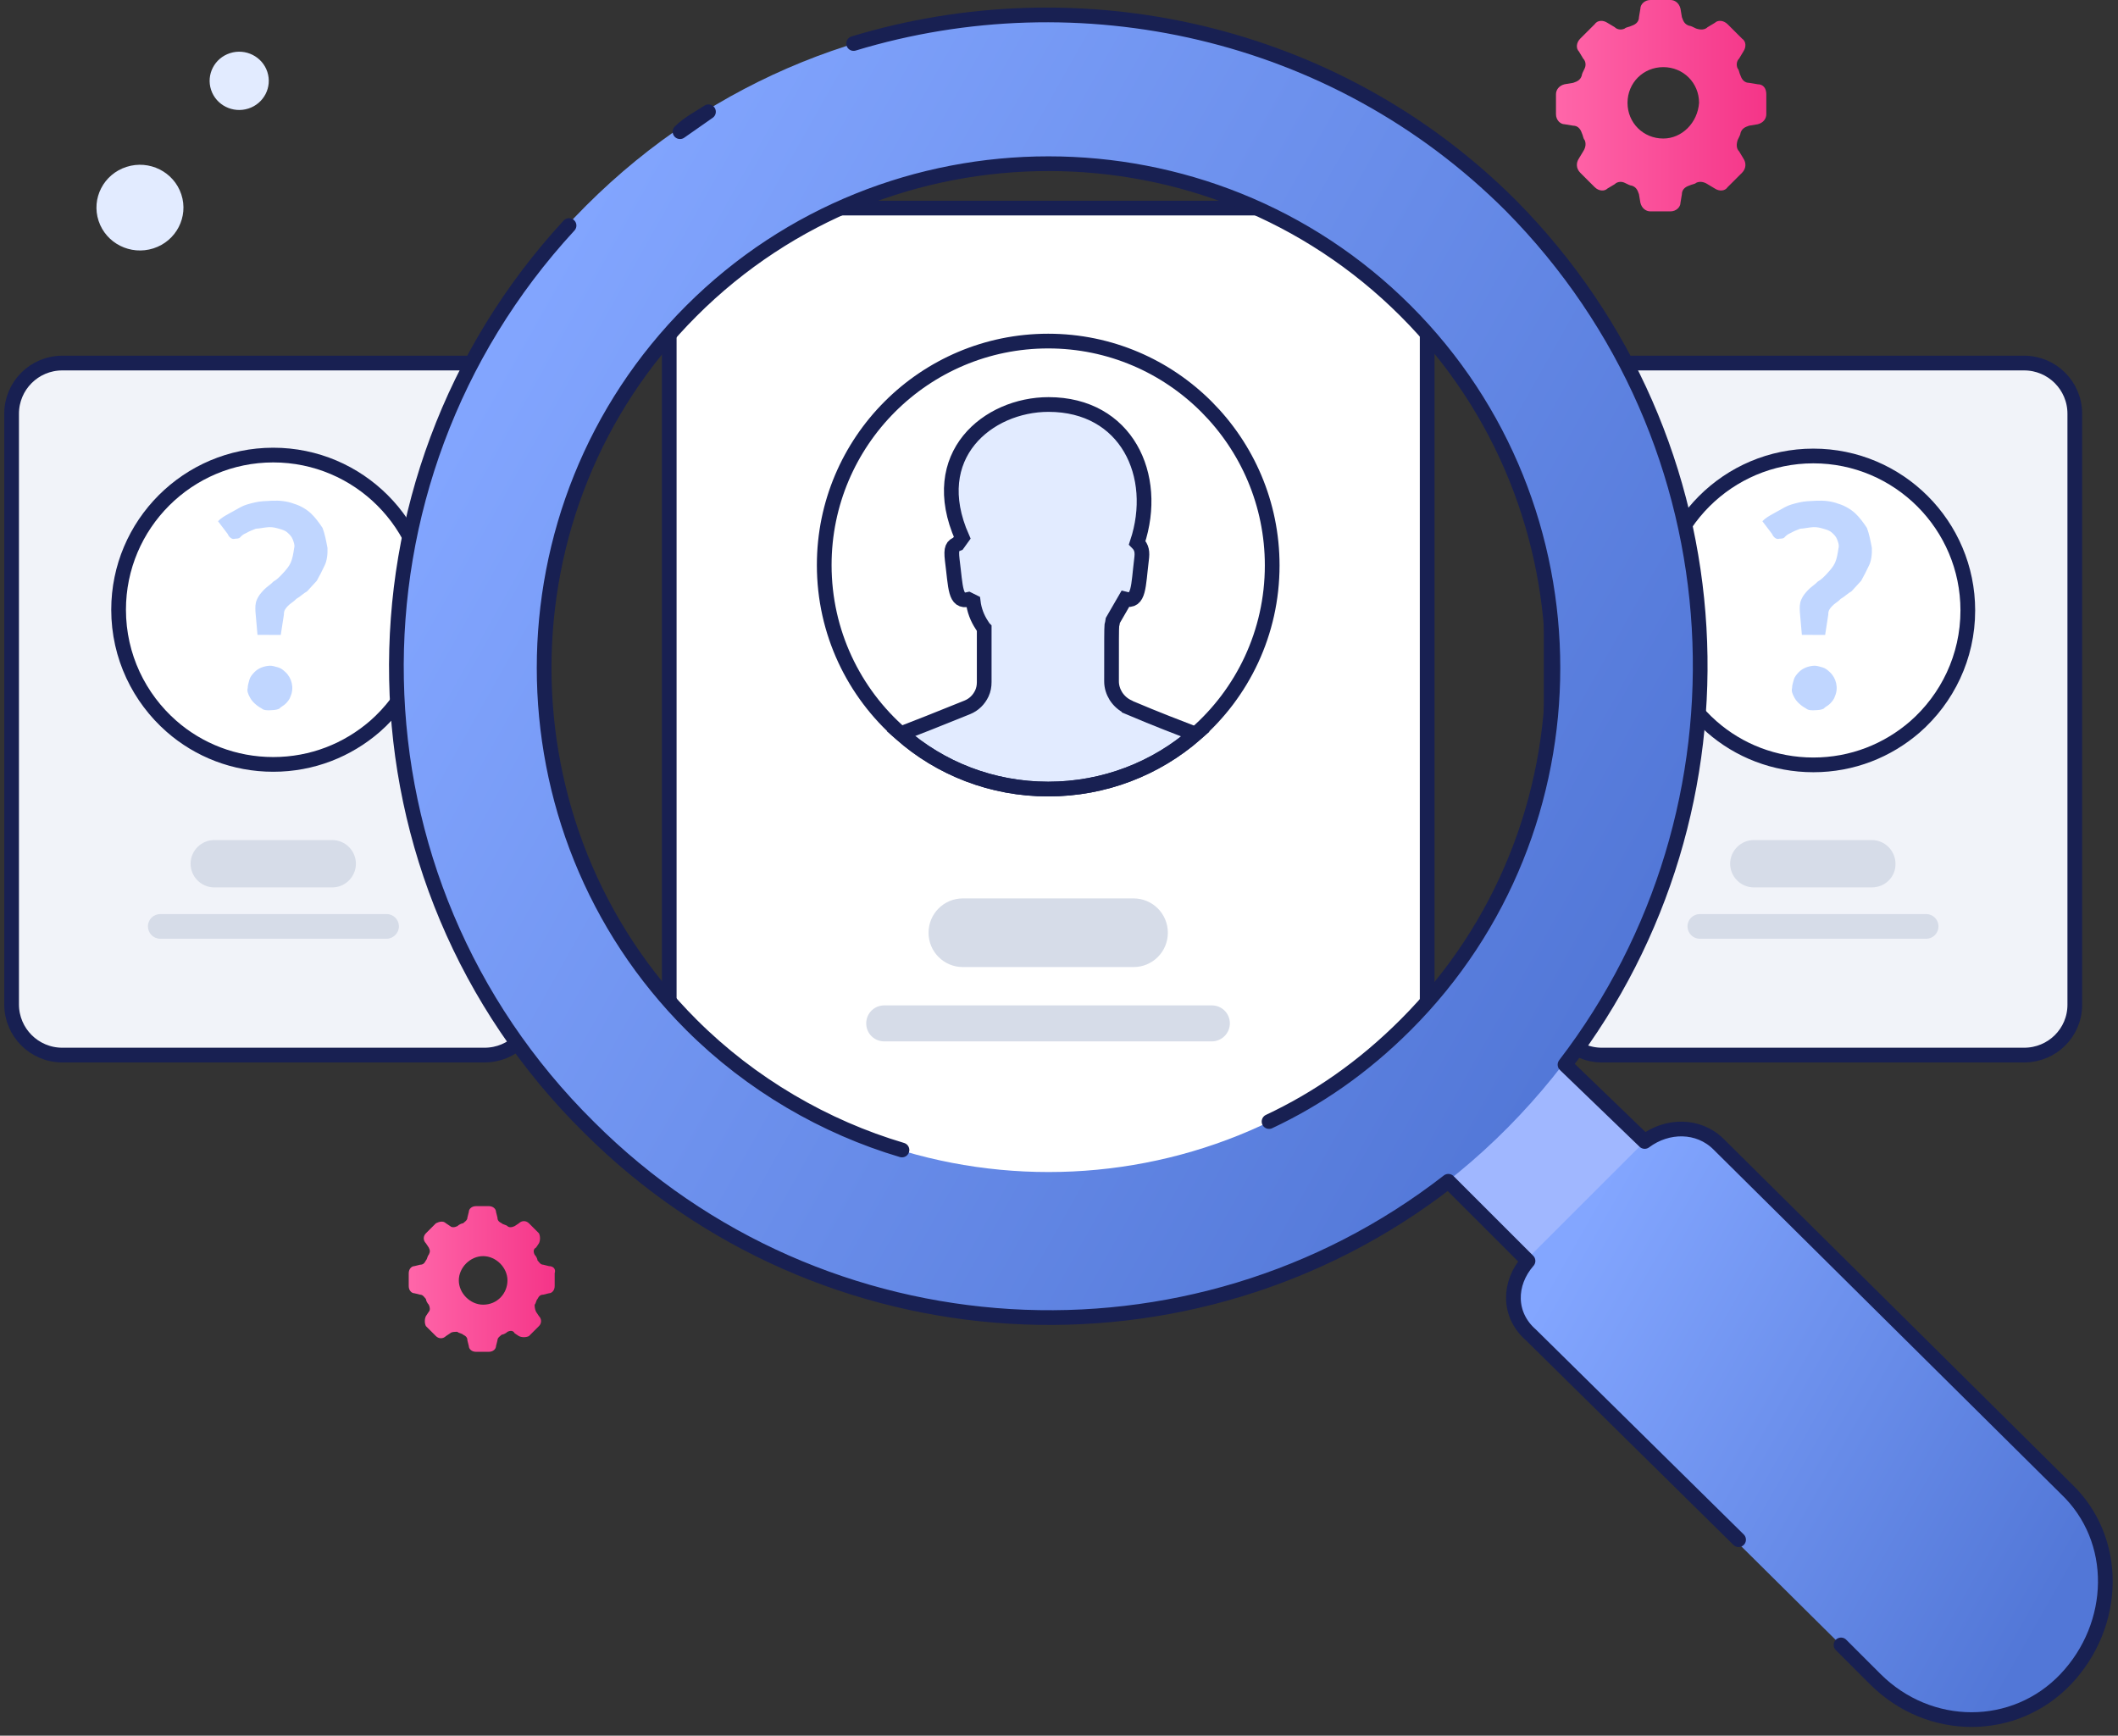<svg viewBox="0 0 144 118" fill="none" xmlns="http://www.w3.org/2000/svg">
    <rect x="0" y="0" width="144" height="118" fill="#333333" stroke="none"/>
    <path
        d="M119.506 5.729L118.922 5.632C118.63 5.632 118.436 5.437 118.339 5.146C118.241 4.952 118.241 4.758 118.144 4.661C118.046 4.467 118.047 4.175 118.241 3.981L118.533 3.495C118.728 3.204 118.728 2.816 118.436 2.622L117.463 1.651C117.171 1.359 116.782 1.359 116.587 1.554L116.101 1.845C115.906 2.039 115.615 2.039 115.323 1.942C115.128 1.845 114.934 1.748 114.836 1.748C114.544 1.651 114.447 1.457 114.35 1.165L114.253 0.583C114.155 0.194 113.863 0 113.572 0H112.21C111.821 0 111.529 0.291 111.529 0.583L111.431 1.165C111.431 1.457 111.237 1.651 110.945 1.748C110.75 1.845 110.556 1.845 110.459 1.942C110.264 2.039 109.972 2.039 109.778 1.845L109.291 1.554C108.999 1.359 108.61 1.359 108.416 1.651L107.443 2.622C107.151 2.913 107.151 3.301 107.346 3.495L107.638 3.981C107.832 4.175 107.832 4.467 107.735 4.661C107.637 4.855 107.54 5.049 107.54 5.146C107.443 5.437 107.248 5.535 106.956 5.632L106.373 5.729C105.984 5.826 105.789 6.117 105.789 6.408V7.767C105.789 8.156 106.081 8.447 106.373 8.447L106.956 8.544C107.248 8.544 107.443 8.739 107.54 9.03C107.637 9.224 107.637 9.418 107.735 9.515C107.832 9.71 107.832 10.001 107.638 10.292L107.346 10.777C107.151 11.069 107.151 11.457 107.443 11.748L108.416 12.719C108.707 13.011 109.097 13.011 109.291 12.816L109.778 12.525C109.972 12.331 110.264 12.331 110.459 12.428C110.653 12.525 110.848 12.622 110.945 12.622C111.237 12.719 111.334 12.913 111.431 13.205L111.529 13.787C111.626 14.176 111.918 14.37 112.21 14.37H113.572C113.961 14.37 114.253 14.079 114.253 13.787L114.35 13.205C114.35 12.913 114.544 12.719 114.836 12.622C115.031 12.525 115.225 12.525 115.323 12.428C115.517 12.331 115.809 12.331 116.101 12.525L116.587 12.816C116.879 13.011 117.268 13.011 117.463 12.719L118.436 11.748C118.728 11.457 118.728 11.069 118.533 10.777L118.241 10.292C118.047 10.098 118.046 9.807 118.144 9.515C118.241 9.321 118.339 9.127 118.339 9.03C118.436 8.739 118.63 8.642 118.922 8.544L119.506 8.447C119.895 8.35 120.089 8.059 120.089 7.767V6.408C120.089 6.02 119.895 5.729 119.506 5.729ZM113.085 9.418C111.723 9.418 110.653 8.35 110.653 6.991C110.653 5.632 111.723 4.564 113.085 4.564C114.447 4.564 115.517 5.632 115.517 6.991C115.42 8.35 114.35 9.418 113.085 9.418Z"
        fill="url(#paint0_linear_385_69635)" />
    <path
        d="M37.323 86.078L36.934 85.981C36.739 85.981 36.642 85.786 36.544 85.689C36.544 85.592 36.447 85.398 36.35 85.301C36.253 85.107 36.253 84.913 36.447 84.816L36.642 84.525C36.739 84.33 36.739 84.039 36.642 83.845L35.961 83.165C35.766 82.971 35.474 82.971 35.28 83.165L34.988 83.359C34.794 83.456 34.599 83.456 34.502 83.359C34.404 83.262 34.21 83.262 34.112 83.165C33.918 83.068 33.821 82.971 33.821 82.777L33.723 82.388C33.723 82.194 33.529 82 33.237 82H32.361C32.07 82 31.875 82.194 31.875 82.388L31.778 82.777C31.778 82.971 31.583 83.068 31.486 83.165C31.389 83.165 31.194 83.262 31.097 83.359C30.902 83.456 30.708 83.456 30.61 83.359L30.319 83.165C30.124 82.971 29.832 83.068 29.638 83.165L28.957 83.845C28.762 84.039 28.762 84.33 28.957 84.525L29.151 84.816C29.248 85.01 29.248 85.107 29.151 85.301C29.054 85.398 29.054 85.592 28.957 85.689C28.859 85.883 28.762 85.981 28.567 85.981L28.178 86.078C27.984 86.078 27.789 86.272 27.789 86.563V87.437C27.789 87.729 27.984 87.923 28.178 87.923L28.567 88.019C28.762 88.019 28.859 88.214 28.957 88.311C28.957 88.408 29.054 88.602 29.151 88.699C29.248 88.894 29.248 89.088 29.151 89.185L28.957 89.476C28.859 89.67 28.859 89.962 28.957 90.156L29.638 90.835C29.832 91.03 30.124 91.03 30.319 90.835L30.61 90.641C30.708 90.544 30.902 90.544 31.097 90.544C31.194 90.641 31.389 90.641 31.486 90.738C31.68 90.835 31.778 90.932 31.778 91.127L31.875 91.515C31.875 91.709 32.07 91.903 32.361 91.903H33.237C33.529 91.903 33.723 91.709 33.723 91.515L33.821 91.127C33.821 90.932 34.015 90.835 34.112 90.738C34.21 90.738 34.404 90.641 34.502 90.544C34.696 90.447 34.891 90.447 34.988 90.641L35.28 90.835C35.474 90.933 35.766 90.933 35.961 90.835L36.642 90.156C36.836 89.962 36.836 89.67 36.642 89.476L36.447 89.185C36.35 88.991 36.35 88.796 36.35 88.699C36.447 88.602 36.447 88.408 36.544 88.311C36.642 88.117 36.739 88.019 36.934 88.019L37.323 87.923C37.517 87.923 37.712 87.729 37.712 87.437V86.563C37.809 86.272 37.614 86.078 37.323 86.078ZM32.848 88.699C31.972 88.699 31.194 87.922 31.194 87.049C31.194 86.175 31.972 85.398 32.848 85.398C33.723 85.398 34.502 86.175 34.502 87.049C34.502 87.922 33.821 88.699 32.848 88.699Z"
        fill="url(#paint1_linear_385_69635)" />
    <path
        d="M10.429 16.886C11.982 16.389 12.832 14.745 12.327 13.215C11.822 11.685 10.154 10.847 8.601 11.345C7.048 11.842 6.198 13.486 6.703 15.016C7.208 16.546 8.876 17.383 10.429 16.886Z"
        fill="#E2EBFF" />
    <path
        d="M16.885 7.38C17.941 7.042 18.519 5.925 18.175 4.884C17.832 3.844 16.698 3.274 15.642 3.612C14.585 3.951 14.008 5.068 14.351 6.109C14.694 7.149 15.829 7.719 16.885 7.38Z"
        fill="#E2EBFF" />
    <path
        d="M93.588 82.266H48.944C47.041 82.266 45.5 80.725 45.5 78.822V17.59C45.5 15.687 47.041 14.146 48.944 14.146H93.588C95.491 14.146 97.032 15.687 97.032 17.59V78.822C97.032 80.725 95.491 82.266 93.588 82.266Z"
        fill="white" stroke="#182052" stroke-miterlimit="10" />
    <path
        d="M77.067 65.746H65.465C64.173 65.746 63.131 64.704 63.131 63.412C63.131 62.12 64.173 61.078 65.465 61.078H77.067C78.359 61.078 79.401 62.12 79.401 63.412C79.401 64.704 78.359 65.746 77.067 65.746Z"
        fill="#D6DCE8" />
    <path
        d="M82.393 70.799H60.117C59.437 70.799 58.893 70.255 58.893 69.576C58.893 68.896 59.437 68.352 60.117 68.352H82.393C83.073 68.352 83.617 68.896 83.617 69.576C83.617 70.233 83.073 70.799 82.393 70.799Z"
        fill="#D6DCE8" />
    <path
        d="M81.282 49.906C78.608 52.24 75.096 53.645 71.266 53.645C67.436 53.645 63.924 52.24 61.25 49.883C62.36 49.452 63.81 48.886 65.759 48.093C66.213 47.911 66.552 47.572 66.756 47.141C66.87 46.892 66.915 46.642 66.915 46.37V42.722C66.847 42.654 66.802 42.563 66.756 42.495C66.439 42.02 66.235 41.476 66.167 40.909L65.85 40.751C64.921 40.977 64.989 39.98 64.74 38.054C64.649 37.261 64.762 37.102 65.125 36.966L65.419 36.558C62.928 30.952 67.177 27.5 71.289 27.5C76.582 27.5 78.844 32.317 77.317 36.898C77.645 37.226 77.674 37.544 77.611 38.031C77.385 39.867 77.453 40.977 76.501 40.728L75.662 42.178C75.64 42.337 75.617 42.427 75.594 42.518C75.572 42.79 75.572 43.334 75.572 46.325C75.572 46.688 75.685 47.028 75.866 47.322C76.07 47.639 76.365 47.911 76.727 48.07C76.727 48.07 76.75 48.07 76.75 48.093C78.722 48.931 80.172 49.475 81.282 49.906Z"
        fill="#E2EBFF" stroke="#182052" stroke-miterlimit="10" />
    <path
        d="M32.946 71.729H4.234C2.33 71.729 0.789 70.188 0.789 68.284V28.128C0.789 26.224 2.33 24.683 4.234 24.683H32.946C34.849 24.683 36.39 26.224 36.39 28.128V68.307C36.39 70.21 34.849 71.729 32.946 71.729Z"
        fill="#F1F3F9" stroke="#182052" stroke-miterlimit="10" />
    <path
        d="M22.589 60.33H14.567C13.683 60.33 12.958 59.605 12.958 58.721C12.958 57.837 13.683 57.112 14.567 57.112H22.589C23.473 57.112 24.198 57.837 24.198 58.721C24.198 59.605 23.473 60.33 22.589 60.33Z"
        fill="#D6DCE8" />
    <path
        d="M26.283 63.82H10.896C10.42 63.82 10.058 63.434 10.058 62.981C10.058 62.505 10.443 62.143 10.896 62.143H26.283C26.759 62.143 27.122 62.528 27.122 62.981C27.122 63.434 26.736 63.82 26.283 63.82Z"
        fill="#D6DCE8" />
    <path
        d="M29.093 41.453C29.093 44.626 27.688 47.458 25.49 49.384C23.632 50.993 21.23 51.968 18.578 51.968C15.927 51.968 13.502 50.993 11.666 49.384C9.468 47.458 8.063 44.626 8.063 41.453C8.063 35.652 12.777 30.938 18.578 30.938C24.38 30.938 29.093 35.652 29.093 41.453Z"
        fill="white" stroke="#182052" stroke-miterlimit="10" />
    <path
        d="M137.619 71.729H108.907C107.003 71.729 105.462 70.188 105.462 68.284V28.128C105.462 26.224 107.003 24.683 108.907 24.683H137.619C139.522 24.683 141.063 26.224 141.063 28.128V68.307C141.063 70.21 139.522 71.729 137.619 71.729Z"
        fill="#F1F3F9" stroke="#182052" stroke-miterlimit="10" />
    <path
        d="M127.262 60.33H119.24C118.356 60.33 117.631 59.605 117.631 58.721C117.631 57.837 118.356 57.112 119.24 57.112H127.262C128.146 57.112 128.871 57.837 128.871 58.721C128.894 59.605 128.169 60.33 127.262 60.33Z"
        fill="#D6DCE8" />
    <path
        d="M130.956 63.82H115.569C115.093 63.82 114.731 63.434 114.731 62.981C114.731 62.505 115.116 62.143 115.569 62.143H130.956C131.432 62.143 131.795 62.528 131.795 62.981C131.795 63.434 131.432 63.82 130.956 63.82Z"
        fill="#D6DCE8" />
    <path
        d="M133.789 41.5C133.789 44.668 132.386 47.497 130.191 49.42C128.335 51.027 125.937 52 123.289 52C120.641 52 118.22 51.027 116.387 49.42C114.192 47.497 112.789 44.668 112.789 41.5C112.789 35.707 117.496 31 123.289 31C129.082 31 133.789 35.707 133.789 41.5Z"
        fill="white" stroke="#182052" stroke-miterlimit="10" />
    <path
        d="M86.495 38.439C86.495 43.017 84.478 47.118 81.282 49.906C78.608 52.24 75.096 53.645 71.266 53.645C67.436 53.645 63.924 52.24 61.25 49.883C58.054 47.096 56.038 42.994 56.038 38.416C56.038 30.009 62.859 23.188 71.266 23.188C79.673 23.188 86.495 30.032 86.495 38.439Z"
        stroke="#182052" stroke-miterlimit="10" />
    <path
        d="M119.823 35.436C120.02 35.222 120.289 35.072 120.557 34.923C120.826 34.774 121.094 34.625 121.363 34.476C121.631 34.327 121.971 34.244 122.312 34.161C122.652 34.077 123.064 34.06 123.476 34.042C124.025 34.019 124.509 34.067 124.998 34.252C125.416 34.372 125.841 34.629 126.128 34.892C126.415 35.155 126.708 35.555 126.929 35.889C127.085 36.296 127.175 36.773 127.265 37.251C127.283 37.663 127.236 38.146 127.045 38.498C126.92 38.779 126.73 39.131 126.539 39.483C126.342 39.698 126.08 39.984 125.883 40.199C125.615 40.348 125.418 40.562 125.149 40.712C124.953 40.926 124.75 41.004 124.553 41.218C124.422 41.361 124.291 41.505 124.303 41.779L124.089 43.164L122.507 43.163L122.368 41.587C122.356 41.312 122.344 41.038 122.469 40.757C122.594 40.477 122.725 40.334 122.922 40.119C123.118 39.904 123.387 39.755 123.584 39.541C123.852 39.391 124.049 39.176 124.246 38.962C124.443 38.747 124.639 38.532 124.764 38.252C124.89 37.971 124.943 37.625 124.996 37.279C125.056 37.07 124.978 36.867 124.9 36.664C124.822 36.461 124.679 36.329 124.535 36.198C124.392 36.067 124.182 36.007 123.973 35.947C123.764 35.887 123.555 35.827 123.281 35.839C123.006 35.851 122.666 35.934 122.391 35.946C122.188 36.023 121.985 36.1 121.717 36.249C121.514 36.327 121.383 36.47 121.317 36.542C121.252 36.613 121.115 36.619 120.977 36.625C120.774 36.703 120.559 36.505 120.481 36.302L119.823 35.436ZM121.843 46.768C121.837 46.631 121.896 46.422 121.956 46.213C122.015 46.004 122.146 45.861 122.277 45.718C122.54 45.431 122.945 45.277 123.357 45.259C123.495 45.253 123.704 45.313 123.913 45.373C124.122 45.433 124.266 45.564 124.409 45.696C124.839 46.09 125.007 46.77 124.757 47.331C124.698 47.54 124.566 47.684 124.435 47.827C124.304 47.97 124.101 48.047 123.97 48.191C123.767 48.268 123.63 48.274 123.355 48.286C123.218 48.291 122.943 48.303 122.8 48.172C122.447 47.98 122.16 47.717 122.011 47.449C121.861 47.18 121.783 46.977 121.843 46.768Z"
        fill="#C0D6FF" />
    <path
        d="M14.823 35.436C15.02 35.222 15.289 35.072 15.557 34.923C15.826 34.774 16.094 34.625 16.363 34.476C16.631 34.327 16.971 34.244 17.311 34.161C17.652 34.077 18.064 34.06 18.476 34.042C19.025 34.019 19.509 34.067 19.998 34.252C20.416 34.372 20.841 34.629 21.128 34.892C21.415 35.155 21.708 35.555 21.929 35.889C22.085 36.296 22.175 36.773 22.265 37.251C22.283 37.663 22.236 38.146 22.045 38.498C21.92 38.779 21.73 39.131 21.539 39.483C21.342 39.698 21.08 39.984 20.883 40.199C20.615 40.348 20.418 40.562 20.149 40.712C19.953 40.926 19.75 41.004 19.553 41.218C19.422 41.361 19.291 41.505 19.303 41.779L19.089 43.164L17.507 43.163L17.368 41.587C17.356 41.312 17.344 41.038 17.469 40.757C17.594 40.477 17.725 40.334 17.922 40.119C18.118 39.904 18.387 39.755 18.584 39.541C18.852 39.391 19.049 39.176 19.246 38.962C19.443 38.747 19.639 38.532 19.765 38.252C19.89 37.971 19.943 37.625 19.996 37.279C20.056 37.07 19.978 36.867 19.9 36.664C19.822 36.461 19.678 36.329 19.535 36.198C19.392 36.067 19.182 36.007 18.973 35.947C18.764 35.887 18.555 35.827 18.281 35.839C18.006 35.851 17.666 35.934 17.391 35.946C17.189 36.023 16.985 36.1 16.717 36.249C16.514 36.327 16.383 36.47 16.317 36.542C16.252 36.613 16.115 36.619 15.977 36.625C15.774 36.703 15.559 36.505 15.481 36.302L14.823 35.436ZM16.843 46.768C16.837 46.631 16.896 46.422 16.956 46.213C17.015 46.004 17.146 45.861 17.277 45.718C17.54 45.431 17.945 45.277 18.357 45.259C18.495 45.253 18.704 45.313 18.913 45.373C19.122 45.433 19.265 45.564 19.409 45.696C19.839 46.09 20.007 46.77 19.757 47.331C19.698 47.54 19.567 47.684 19.435 47.827C19.304 47.97 19.101 48.047 18.97 48.191C18.767 48.268 18.63 48.274 18.355 48.286C18.218 48.291 17.943 48.303 17.8 48.172C17.447 47.98 17.16 47.717 17.011 47.449C16.861 47.18 16.783 46.977 16.843 46.768Z"
        fill="#C0D6FF" />
    <path d="M127.878 93.653L119.946 101.582L96.535 78.57L104.661 70.641L127.878 93.653Z" fill="#A0B7FF" />
    <path
        d="M39.848 13.981C22.436 31.385 22.436 59.425 39.848 76.636C57.261 93.847 85.314 94.04 102.533 76.636C119.752 59.232 119.946 31.192 102.533 13.981C85.121 -3.23 57.261 -3.423 39.848 13.981ZM95.568 69.674C82.219 83.017 60.356 83.017 47.007 69.674C33.657 56.331 33.657 34.479 47.007 21.136C60.356 7.793 82.219 7.793 95.568 21.136C108.918 34.479 108.918 56.138 95.568 69.674Z"
        fill="url(#paint2_linear_385_69635)" />
    <path
        d="M140.454 114.152C136.778 117.826 130.974 117.826 127.491 114.152L103.888 90.753C102.34 89.399 102.34 86.885 103.888 85.531L111.627 77.796C112.981 76.442 115.303 76.442 116.85 77.796L140.454 101.195C144.13 104.869 144.13 110.671 140.454 114.152Z"
        fill="url(#paint3_linear_385_69635)" />
    <path
        d="M125.169 111.831L127.491 114.151C131.167 117.826 136.971 117.826 140.454 114.151C143.936 110.477 144.13 104.676 140.454 101.195L116.85 77.796C115.496 76.442 113.368 76.442 111.82 77.603L106.403 72.382C119.752 54.977 118.591 30.031 102.727 13.981C90.731 1.991 73.319 -1.683 58.035 2.958M38.688 15.334C22.629 32.739 23.016 59.812 40.042 76.636C55.907 92.493 81.058 93.847 98.47 80.31L103.887 85.725C102.533 87.272 102.533 89.399 104.081 90.752L118.204 104.676M61.324 78.183C56.1 76.636 51.07 73.735 47.007 69.674C33.657 56.331 33.657 34.479 47.007 21.136C60.356 7.793 82.219 7.793 95.568 21.136C108.918 34.479 108.918 56.331 95.568 69.674C92.666 72.575 89.57 74.702 86.281 76.249M48.168 7.599C47.587 7.986 46.813 8.373 46.233 8.953L48.168 7.599Z"
        stroke="#182052" stroke-miterlimit="10" stroke-linecap="round" stroke-linejoin="round" />
    <defs>
        <linearGradient id="paint0_linear_385_69635" x1="105.809" y1="6.995" x2="119.681" y2="6.995"
            gradientUnits="userSpaceOnUse">
            <stop stop-color="#FF66A9" />
            <stop offset="1" stop-color="#F53689" />
        </linearGradient>
        <linearGradient id="paint1_linear_385_69635" x1="27.803" y1="86.82" x2="37.453" y2="86.82"
            gradientUnits="userSpaceOnUse">
            <stop stop-color="#FF66A9" />
            <stop offset="1" stop-color="#F53689" />
        </linearGradient>
        <linearGradient id="paint2_linear_385_69635" x1="31.982" y1="24.207" x2="110.497" y2="68.488"
            gradientUnits="userSpaceOnUse">
            <stop stop-color="#83A6FF" />
            <stop offset="0.995" stop-color="#5277D7" />
        </linearGradient>
        <linearGradient id="paint3_linear_385_69635" x1="105.096" y1="87.289" x2="140.787" y2="107.572"
            gradientUnits="userSpaceOnUse">
            <stop stop-color="#83A6FF" />
            <stop offset="0.995" stop-color="#5277D7" />
        </linearGradient>
    </defs>
</svg>